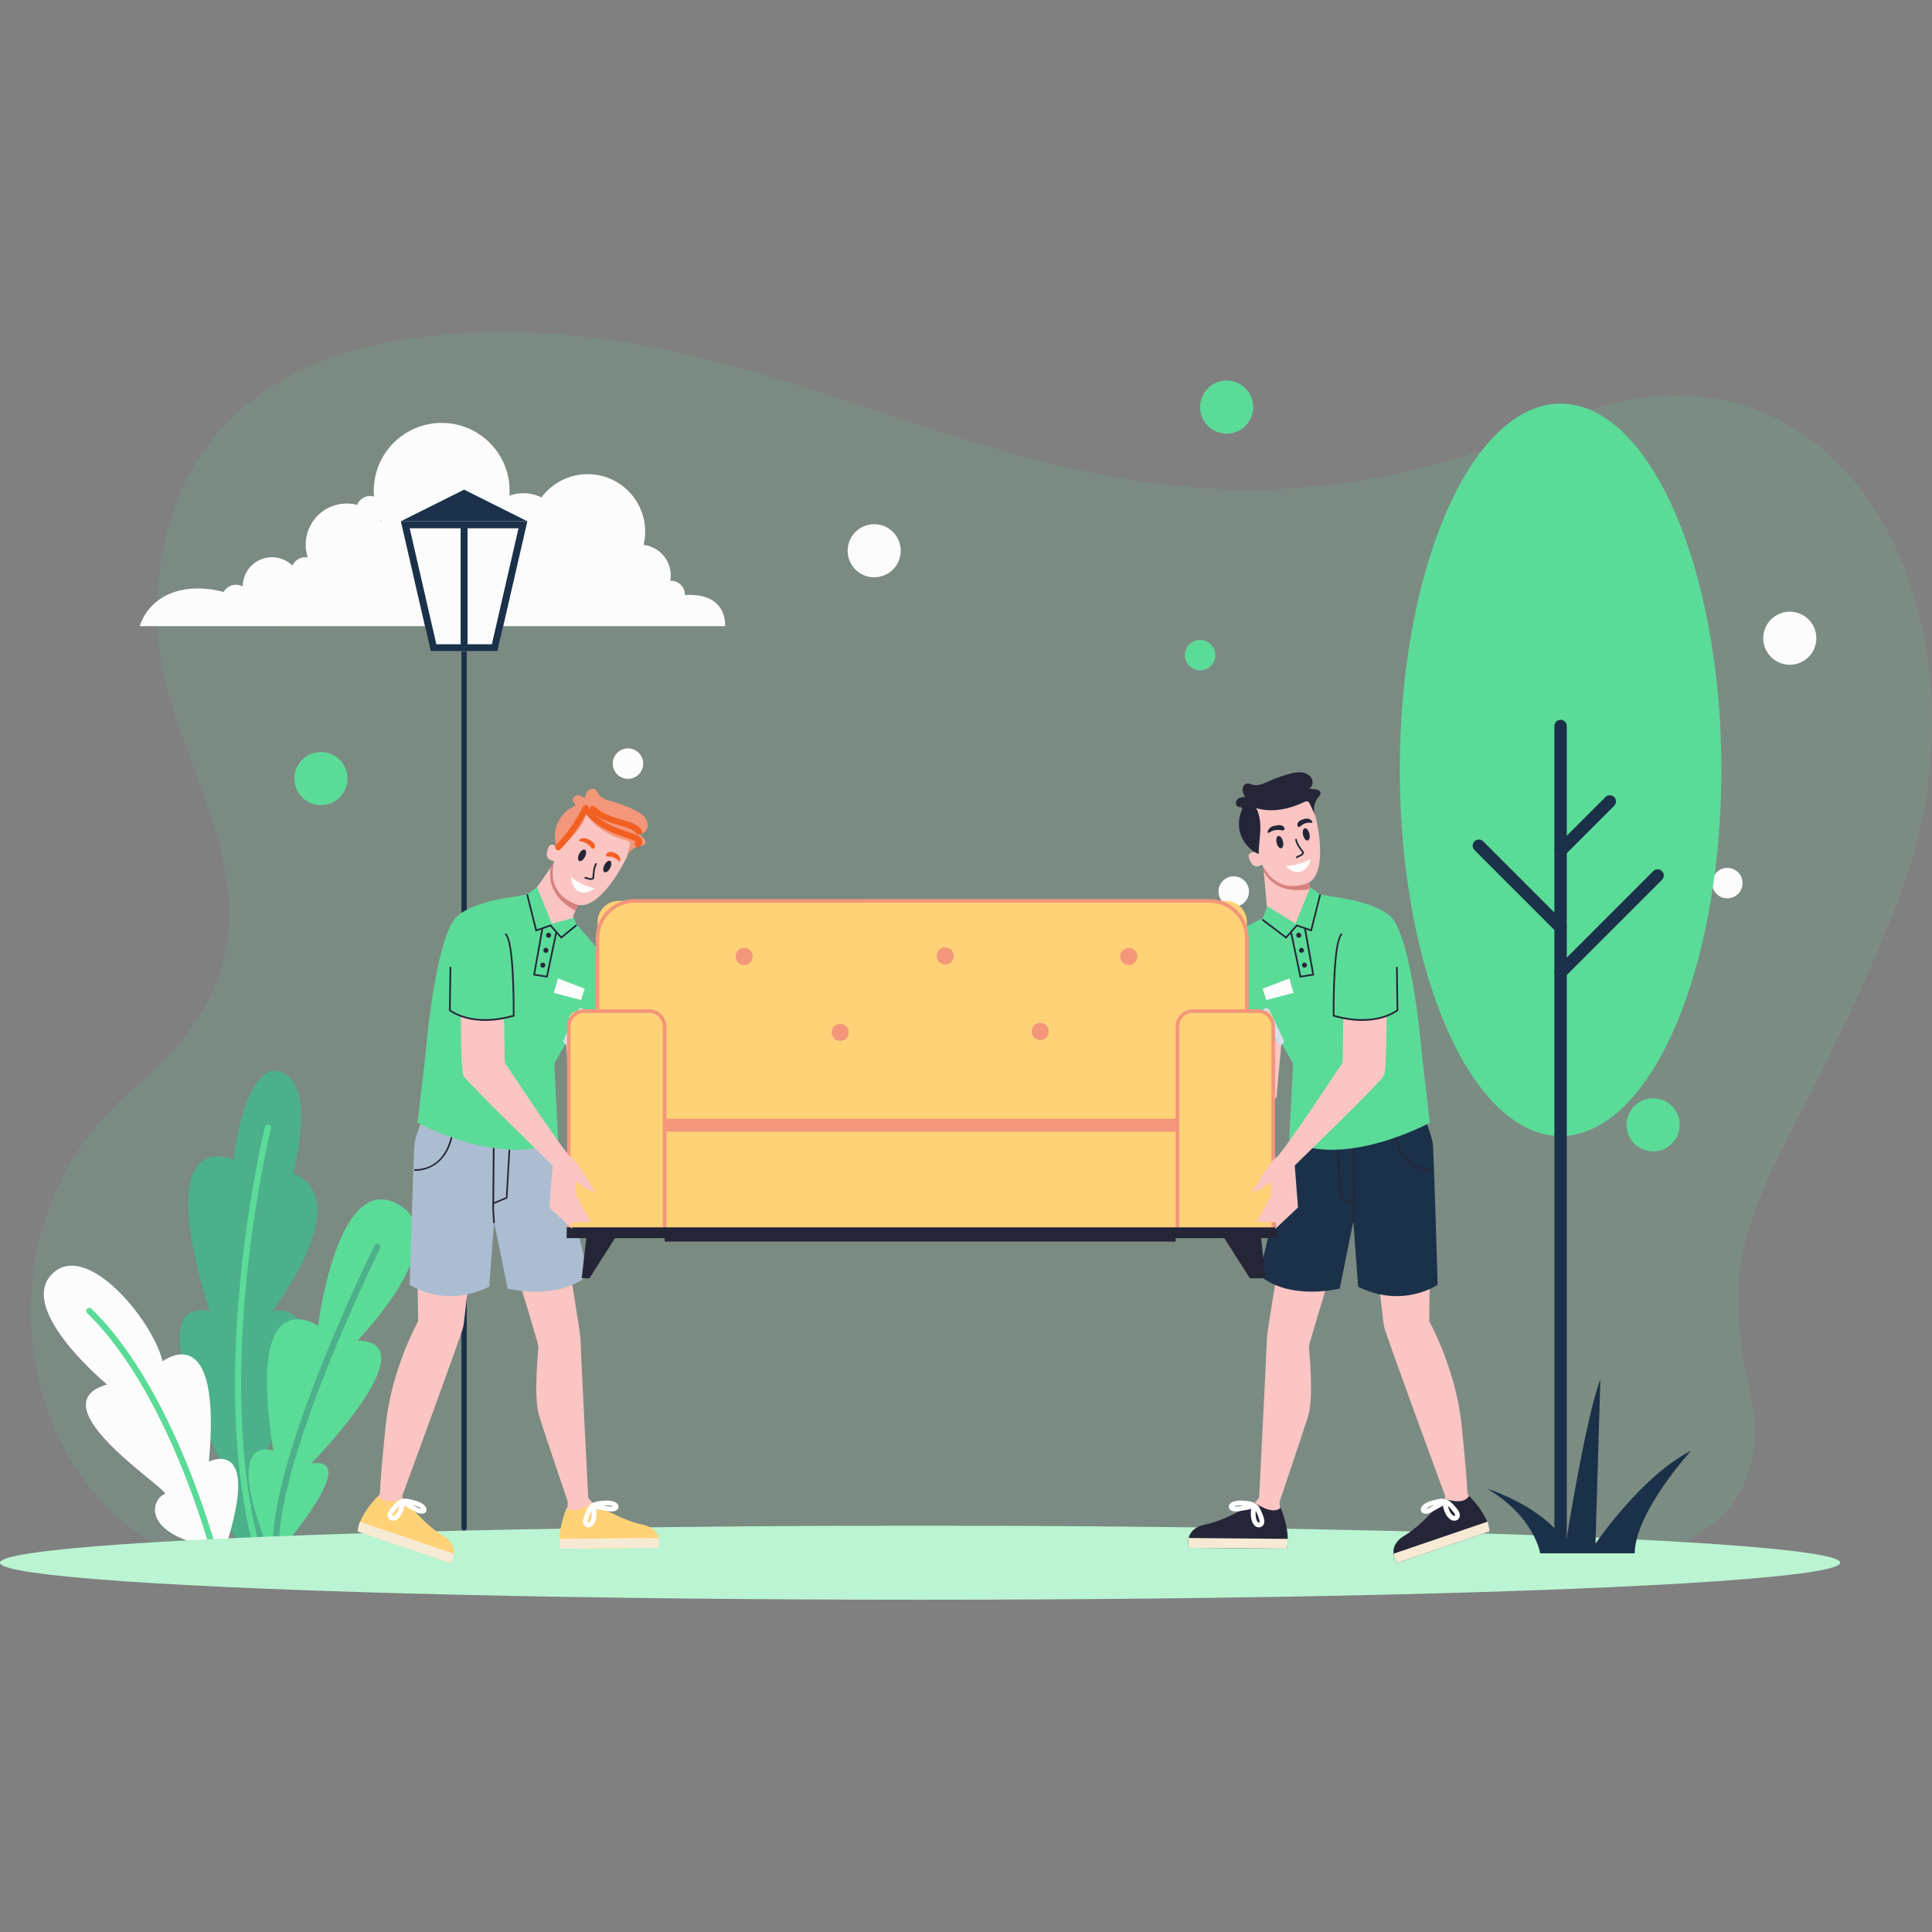 <?xml version="1.0" encoding="utf-8"?>
<!-- Generator: Adobe Illustrator 24.0.1, SVG Export Plug-In . SVG Version: 6.00 Build 0)  -->
<svg version="1.1" id="Layer_1" xmlns="http://www.w3.org/2000/svg" xmlns:xlink="http://www.w3.org/1999/xlink" x="0px" y="0px"
	 viewBox="0 0 500 500" style="enable-background:new 0 0 500 500;" xml:space="preserve">
<rect x="0" y="0" width="500" height="500" fill="#808080" stroke="none"/>
<style type="text/css">
	.st0{opacity:0.12;fill-rule:evenodd;clip-rule:evenodd;fill:url(#SVGID_1_);}
	.st1{fill-rule:evenodd;clip-rule:evenodd;fill:#FCFCFC;}
	.st2{fill-rule:evenodd;clip-rule:evenodd;fill:#5BDB98;}
	.st3{fill-rule:evenodd;clip-rule:evenodd;fill:#4CB08A;}
	.st4{fill:#5BDB98;}
	.st5{fill:#4CB08A;}
	.st6{fill:#BAF4D2;}
	.st7{fill:#1B3149;}
	.st8{fill:#FCFCFC;}
	.st9{fill:#FAC5C2;}
	.st10{fill:#242638;}
	.st11{fill:#D88080;}
	.st12{fill:none;stroke:#D4DEE8;stroke-width:1.798;stroke-linecap:round;stroke-linejoin:round;stroke-miterlimit:10;}
	.st13{fill:#F7EAD5;}
	.st14{fill:none;stroke:#FFFFFF;stroke-width:1.243;stroke-linecap:round;stroke-linejoin:round;stroke-miterlimit:10;}
	.st15{fill:#ACBDD2;}
	.st16{fill:#F26021;}
	.st17{fill:#F3967A;}
	.st18{fill:none;stroke:#F26021;stroke-width:1.591;stroke-linecap:round;stroke-linejoin:round;stroke-miterlimit:10;}
	.st19{fill:#FFD277;}
	.st20{fill:none;stroke:#242638;stroke-width:3.331;stroke-miterlimit:10;}
	.st21{fill:none;stroke:#F3967A;stroke-width:3.331;stroke-miterlimit:10;}
</style>
<g>
	<g>
		<linearGradient id="SVGID_1_" gradientUnits="userSpaceOnUse" x1="7.924" y1="246.88" x2="500" y2="246.88">
			<stop  offset="0" style="stop-color:#5BDB98"/>
			<stop  offset="1" style="stop-color:#60E99C"/>
		</linearGradient>
		<path class="st0" d="M40.71,400.18c-40.06-23.6-44.84-86.24-6.4-118.19c51.51-42.82,7.68-80.57,6.4-119.65
			c-1.21-37.03,17.49-81.37,102.74-75.89c85.26,5.49,148.72,70.33,258.39,23.13c75.39-32.45,117.67,51.48,89.27,123.77
			c-28.4,72.29-49.15,78.81-38.34,126.33c10.81,47.53-47.43,47.41-62.66,48.05S40.71,400.18,40.71,400.18z"/>
		<g>
			<path class="st1" d="M180.99,154.15c-1.27-0.21-2.51-0.23-3.71-0.14c0-0.01,0-0.03,0-0.04c0-2.04-1.65-3.69-3.69-3.69
				c-0.04,0-0.08,0.01-0.13,0.01c0.08-0.44,0.13-0.9,0.13-1.37c0-4.08-3.07-7.44-7.03-7.9c0.26-1.1,0.41-2.24,0.41-3.42
				c0-8.22-6.67-14.89-14.89-14.89c-4.9,0-9.24,2.38-11.95,6.03c-1.41-0.7-3-1.1-4.68-1.1c-1.27,0-2.49,0.23-3.62,0.64
				c0.03-0.42,0.06-0.83,0.06-1.25c0-9.71-7.87-17.58-17.58-17.58s-17.58,7.87-17.58,17.58c0,0.5,0.03,0.99,0.08,1.48
				c-0.31-0.09-0.64-0.15-0.98-0.15c-1.55,0-2.86,0.95-3.41,2.3c-0.86-0.22-1.75-0.35-2.67-0.35c-5.88,0-10.64,4.76-10.64,10.64
				c0,1.16,0.19,2.27,0.54,3.32c-0.2-0.03-0.4-0.06-0.62-0.06c-1.49,0-2.77,0.89-3.35,2.16c-1.36-1.33-3.23-2.16-5.29-2.16
				c-4.18,0-7.57,3.39-7.57,7.57c0,0,0,0.01,0,0.01c-0.52-0.28-1.11-0.46-1.75-0.46c-1.38,0-2.56,0.76-3.2,1.88
				c-0.38-0.12-8.54-2.57-15.24,1.08c-5.28,2.88-6.45,7.77-6.45,7.77h151.48C187.66,162.05,188.28,155.37,180.99,154.15z
				 M98.63,134.96L98.56,135c-0.06-0.09-0.13-0.17-0.2-0.26c0.04-0.04,0.08-0.07,0.12-0.11C98.53,134.74,98.58,134.85,98.63,134.96z
				"/>
			<path class="st1" d="M233.11,142.53c0,3.79-3.07,6.87-6.87,6.87c-3.79,0-6.87-3.07-6.87-6.87c0-3.79,3.07-6.87,6.87-6.87
				C230.04,135.66,233.11,138.74,233.11,142.53z"/>
			<path class="st1" d="M470.07,165.17c0,3.79-3.07,6.87-6.87,6.87c-3.79,0-6.87-3.07-6.87-6.87c0-3.79,3.07-6.87,6.87-6.87
				C466.99,158.31,470.07,161.38,470.07,165.17z"/>
			<path class="st2" d="M324.33,105.36c0,3.79-3.07,6.87-6.87,6.87s-6.87-3.07-6.87-6.87c0-3.79,3.07-6.87,6.87-6.87
				S324.33,101.57,324.33,105.36z"/>
			<path class="st2" d="M434.7,291.11c0,3.79-3.07,6.87-6.87,6.87c-3.79,0-6.87-3.07-6.87-6.87c0-3.79,3.07-6.87,6.87-6.87
				C431.63,284.24,434.7,287.31,434.7,291.11z"/>
			<path class="st2" d="M89.93,201.5c0,3.79-3.07,6.87-6.87,6.87s-6.87-3.07-6.87-6.87c0-3.79,3.07-6.87,6.87-6.87
				S89.93,197.7,89.93,201.5z"/>
			<path class="st2" d="M157.95,263.43c0,2.18-1.77,3.94-3.94,3.94c-2.18,0-3.94-1.77-3.94-3.94c0-2.18,1.77-3.94,3.94-3.94
				C156.19,259.49,157.95,261.25,157.95,263.43z"/>
			<path class="st2" d="M314.53,169.55c0,2.18-1.77,3.94-3.94,3.94c-2.18,0-3.94-1.77-3.94-3.94c0-2.18,1.77-3.94,3.94-3.94
				C312.77,165.61,314.53,167.37,314.53,169.55z"/>
			<path class="st1" d="M323.23,230.73c0,2.18-1.76,3.94-3.94,3.94s-3.94-1.77-3.94-3.94s1.77-3.94,3.94-3.94
				S323.23,228.56,323.23,230.73z"/>
			<path class="st1" d="M166.46,197.62c0,2.18-1.77,3.94-3.94,3.94c-2.18,0-3.94-1.76-3.94-3.94s1.77-3.94,3.94-3.94
				C164.69,193.68,166.46,195.44,166.46,197.62z"/>
			<path class="st1" d="M450.97,228.55c0,2.18-1.77,3.94-3.94,3.94c-2.18,0-3.94-1.77-3.94-3.94c0-2.18,1.77-3.94,3.94-3.94
				C449.2,224.6,450.97,226.37,450.97,228.55z"/>
		</g>
	</g>
	<g>
		<path class="st3" d="M62.53,400.02c0,0-15.09-19.7-4.45-19.96c0,0-23.31-44.31-3.8-40.78c0,0-15.96-46.18,6.1-39.26
			c0,0,3.15-26.07,12.47-22.61c9.32,3.46,2.99,26.4,2.99,26.4s17.19,3.69-5.26,35.47c0,0,20.23-4.46-3.19,39.45
			c0,0,10.2-0.53,1.51,21.29H62.53z"/>
		<g>
			<path class="st4" d="M66.83,402.78c-0.35,0-0.67-0.23-0.77-0.58C53,355.58,68.4,292.31,68.56,291.68
				c0.11-0.43,0.54-0.69,0.97-0.58c0.43,0.11,0.69,0.54,0.58,0.97c-0.16,0.63-15.46,63.49-2.51,109.7c0.12,0.42-0.13,0.86-0.55,0.98
				C66.98,402.77,66.9,402.78,66.83,402.78z"/>
		</g>
		<path class="st1" d="M49.63,399.13c-13.49-4.4-9.42-11.88-7.02-12.41c2.4-0.53-33.8-23.02-14.9-28.41c0,0-22.72-18.82-14.64-28.15
			c8.65-9.98,26.35,11.18,29.01,22.16c0,0,15.47-11.98,11.98,25.95c0,0,13.53-6.82,4.45,21.76L49.63,399.13z"/>
		<path class="st2" d="M73.54,400.02c0,0,20.13-23.3,6.99-21.26c0,0,30.94-31.44,11.98-31.84c0,0,26.15-26.75,10.38-35.33
			c-15.65-8.52-20.56,31.54-20.56,31.54s-18.89-12.97-11.58,32.34c0,0-13.17-5.19-1.8,24.15L73.54,400.02z"/>
		<g>
			<path class="st4" d="M56.35,406c-0.36,0-0.69-0.24-0.77-0.61c-0.03-0.11-2.78-11.2-8.21-24.77c-5-12.49-13.37-29.71-24.81-40.77
				c-0.32-0.31-0.33-0.81-0.02-1.13c0.31-0.32,0.81-0.33,1.13-0.02c11.65,11.27,20.13,28.7,25.19,41.35
				c5.47,13.67,8.24,24.85,8.27,24.96c0.11,0.43-0.16,0.86-0.58,0.97C56.48,406,56.42,406,56.35,406z"/>
		</g>
		<g>
			<path class="st5" d="M71.43,402.78c-0.42,0-0.77-0.33-0.8-0.75c-0.56-10.02,3.71-26.48,12.67-48.94
				c6.66-16.68,13.57-30.61,13.64-30.75c0.2-0.4,0.67-0.56,1.07-0.36c0.39,0.2,0.56,0.68,0.36,1.07
				c-0.27,0.55-27.45,55.5-26.15,78.89c0.02,0.44-0.31,0.82-0.75,0.84C71.46,402.78,71.44,402.78,71.43,402.78z"/>
		</g>
	</g>
	<ellipse class="st6" cx="238.12" cy="404.43" rx="238.12" ry="9.58"/>
	<g>
		<ellipse class="st4" cx="403.88" cy="199.23" rx="41.61" ry="94.78"/>
		<g>
			<g>
				<path class="st7" d="M403.88,401.74c-0.88,0-1.6-0.72-1.6-1.6V187.89c0-0.88,0.71-1.6,1.6-1.6s1.6,0.72,1.6,1.6v212.25
					C405.48,401.02,404.76,401.74,403.88,401.74z"/>
			</g>
			<g>
				<path class="st7" d="M403.88,253.28c-0.41,0-0.82-0.16-1.13-0.47c-0.62-0.62-0.62-1.63,0-2.26l25.11-25.11
					c0.62-0.62,1.63-0.62,2.26,0c0.62,0.62,0.62,1.63,0,2.26l-25.11,25.11C404.7,253.12,404.29,253.28,403.88,253.28z"/>
			</g>
			<g>
				<path class="st7" d="M403.88,221.75c-0.41,0-0.82-0.16-1.13-0.47c-0.62-0.62-0.62-1.63,0-2.26l12.74-12.74
					c0.62-0.62,1.63-0.62,2.26,0c0.62,0.62,0.62,1.63,0,2.26l-12.74,12.74C404.7,221.6,404.29,221.75,403.88,221.75z"/>
			</g>
			<g>
				<path class="st7" d="M403.88,241.63c-0.41,0-0.82-0.16-1.13-0.47L381.59,220c-0.62-0.62-0.62-1.63,0-2.26
					c0.62-0.62,1.63-0.62,2.26,0l21.16,21.16c0.62,0.62,0.62,1.63,0,2.26C404.7,241.48,404.29,241.63,403.88,241.63z"/>
			</g>
		</g>
		<path class="st7" d="M398.6,402c0,0-1.41-9.41-13.73-16.72c0,0,14.65,4.52,20.39,14.02c0,0,5.1-32.44,8.91-42.29l-1.26,42.48
			c0,0,12.06-17.7,24.77-24.06c0,0-14.46,15.73-14.62,26.57H398.6z"/>
	</g>
	<g>
		<path class="st7" d="M120.11,396.11c-0.38,0-0.69-0.31-0.69-0.69V153.59c0-0.38,0.31-0.69,0.69-0.69s0.69,0.31,0.69,0.69v241.83
			C120.8,395.8,120.49,396.11,120.11,396.11z"/>
	</g>
	<g>
		<polygon class="st8" points="103.74,134.9 111.47,168.55 120.11,168.55 120.11,134.9 		"/>
		<g>
			<g>
				<polygon class="st8" points="136.48,134.9 128.75,168.55 120.11,168.55 120.11,134.9 				"/>
			</g>
			<g>
				<path class="st7" d="M134.19,136.72l-6.89,30.01h-7.19h-7.19l-6.89-30.01h14.08H134.19 M136.48,134.9L136.48,134.9L136.48,134.9
					z M136.48,134.9h-16.37h-16.37l7.73,33.65h8.64h8.64L136.48,134.9L136.48,134.9z"/>
			</g>
			<g>
				<polygon class="st7" points="120.11,126.72 103.74,134.9 120.11,134.9 136.48,134.9 				"/>
			</g>
			<g>
				<rect x="119.21" y="135.03" class="st7" width="1.79" height="33.05"/>
			</g>
		</g>
	</g>
	<g>
		<path class="st9" d="M321.35,265.47l0.25,13.3l-7.78,22.84c0,0-5.02,0.75-8.03,5.02l-1.51,2.51l4.77-2.51l-2.01,4.27l-4.27,6.28
			h2.51l5.02-1.51l-1.76,3.77l6.28-5.27l3.51-10.79l12.05-19.58l1.51-16.82L321.35,265.47z"/>
		<path class="st9" d="M370.05,328.05l-0.17,13.89c0,0,6.86,12.22,8.37,26.77c1.51,14.56,1.51,17.74,1.51,17.74l1.84,3.68l-8.2,0.67
			l0.59-3.68c0,0-15.48-42-15.81-43.84s-1.67-14.73-1.67-14.73L370.05,328.05z"/>
		<path class="st9" d="M343.94,330.9c0,0-5.19,16.9-5.19,17.57c0,0.67,1.34,13.05-0.17,17.9c-1.51,4.85-7.45,22.34-7.45,22.34
			l0.25,3.43l-8.7-0.84l3.18-3.68c0,0,2.01-39.66,2.01-41.16c0-1.51,3.18-20.41,3.18-20.41L343.94,330.9z"/>
		<path class="st7" d="M368.54,288.81c0,0,2.01,5.27,2.26,7.03c0.25,1.76,1.26,36.65,1.26,36.65s-9.04,6.28-20.58,0.5l-1.25-16.82
			l-3.51,17.32c0,0-13.05,3.26-20.83-3.51l8.53-36.4L368.54,288.81z"/>
		<g>
			<path class="st10" d="M370.56,303.01c-1.65,0-8.59-0.61-9.93-10.74l0.43-0.06c1.46,11.03,9.46,10.39,9.8,10.35l0.04,0.44
				C370.9,303,370.77,303.01,370.56,303.01z"/>
		</g>
		<g>
			<path class="st10" d="M350.25,316.58c0,0-0.01,0-0.01,0c-0.12-0.01-0.21-0.11-0.21-0.23l0.2-3.54l-0.01-1.29
				c-0.05,0.02-0.11,0.02-0.17,0l-3.18-1.34c-0.08-0.03-0.13-0.11-0.13-0.19l-0.84-14.89c-0.01-0.12,0.08-0.22,0.2-0.23l4.18-0.33
				c0.06-0.01,0.12,0.02,0.16,0.06c0.05,0.04,0.07,0.1,0.07,0.16l0.15,18.07l-0.2,3.55C350.46,316.49,350.36,316.58,350.25,316.58z
				 M347.17,309.83l3.05,1.28l-0.13-16.13l-3.74,0.3L347.17,309.83z"/>
		</g>
		<path class="st4" d="M339.68,231.58c0,0,13.81,0.5,19.83,5.27s8.53,36.65,8.53,36.65l2.01,17.07c0,0-22.34,12.05-36.4,4.52
			l1-19.83l-3.26-5.77l-12.8-1.76c0,0-2.39-22.2-1.64-23.96c0.75-1.76,9.69-6.05,9.69-6.05L339.68,231.58z"/>
		<path class="st9" d="M326.87,223.46l1.07,11.98c0,0,2.38,7.4,8.54,4.62c6.16-2.78,4.2-7.02,4.2-7.02l-1.16-1.77l-1.93-6.66
			L326.87,223.46z"/>
		<path class="st11" d="M327.06,225.54l-0.15-1.71l3.19-0.01l3.16,0.34l4.84,2.23l1.05,3.63
			C337.23,230.45,330.41,231.55,327.06,225.54z"/>
		<g>
			<path class="st9" d="M340.45,211.28c1.31,5.16,2.65,15.8-2.42,17.43c-5.34,1.72-8.96-0.29-11.43-4.97c0,0-2.32,1.89-3.39-1.77
				c-0.47-1.61,1.59-1.39,1.59-1.39s-7.58-11.95,0.26-15.9S338.66,204.21,340.45,211.28z"/>
			<path class="st10" d="M331.54,214.86c0.18,0.03,0.36,0.08,0.53,0.05c0.17-0.03,0.33-0.14,0.37-0.34c0.06-0.28-0.16-0.6-0.4-0.76
				c-0.47-0.33-1.01-0.29-1.51-0.22c-0.51,0.07-1.02,0.15-1.47,0.39c-0.45,0.24-0.84,0.65-0.99,1.21c-0.02,0.07-0.03,0.14-0.01,0.22
				c0.04,0.1,0.14,0.16,0.23,0.15c0.09-0.01,0.16-0.06,0.23-0.11C329.39,214.86,330.47,214.65,331.54,214.86z"/>
			<path class="st10" d="M336.69,213.72c-0.13,0.11-0.25,0.23-0.4,0.28c-0.15,0.05-0.32,0.02-0.43-0.14c-0.16-0.23-0.12-0.61,0-0.86
				c0.24-0.5,0.68-0.7,1.1-0.86c0.43-0.16,0.87-0.3,1.32-0.29c0.45,0.02,0.93,0.22,1.28,0.66c0.04,0.05,0.08,0.11,0.09,0.19
				c0.01,0.11-0.05,0.2-0.12,0.24c-0.07,0.03-0.15,0.02-0.23,0C338.39,212.79,337.46,213.07,336.69,213.72z"/>
			<g>
				<path class="st10" d="M335.72,222.13l-0.4-0.19c0.16-0.35,0.52-0.48,0.83-0.59c0.1-0.04,0.2-0.07,0.3-0.12
					c0.22-0.1,0.41-0.27,0.53-0.48c0.02-0.03,0.03-0.06,0.03-0.07c0.01-0.04-0.06-0.13-0.09-0.17c-0.76-1.01-1.56-2.06-1.76-3.34
					l0.43-0.07c0.19,1.17,0.95,2.17,1.68,3.14c0.08,0.11,0.21,0.28,0.18,0.5c-0.02,0.09-0.05,0.17-0.09,0.23
					c-0.17,0.28-0.42,0.5-0.72,0.64c-0.11,0.05-0.22,0.09-0.34,0.13C336.04,221.86,335.81,221.94,335.72,222.13z"/>
			</g>
			<path class="st10" d="M338.87,215.75c-0.21-0.88-0.75-1.5-1.2-1.39c-0.45,0.11-0.64,0.91-0.43,1.78c0.21,0.88,0.75,1.5,1.2,1.39
				C338.89,217.42,339.09,216.62,338.87,215.75z"/>
			<path class="st10" d="M332.02,217.75c-0.21-0.88-0.75-1.5-1.2-1.39c-0.45,0.11-0.64,0.91-0.43,1.78c0.21,0.88,0.75,1.5,1.2,1.39
				C332.04,219.42,332.23,218.63,332.02,217.75z"/>
			<path class="st8" d="M339.22,222.32c0,0-3.1,1.78-6.56,1.77c0,0,1.95,2.17,4.05,1.48C338.81,224.89,339.22,222.32,339.22,222.32z
				"/>
			<path class="st10" d="M341.04,206.53c0.35-0.43,0.81-0.91,0.68-1.45c-0.12-0.52-0.74-0.76-1.27-0.81
				c-0.53-0.05-1.11-0.01-1.56-0.3c1.01-0.48,1.03-2.04,0.31-2.9c-0.63-0.75-1.62-1.13-2.6-1.2c-0.98-0.06-1.95,0.15-2.9,0.4
				c-1.78,0.48-3.52,1.1-5.2,1.86c-1.41,0.64-2.96,1.39-4.44,0.94c-0.42-0.13-0.83-0.36-1.27-0.32c-0.7,0.06-1.18,0.81-1.2,1.51
				c-0.02,0.7,0.31,1.37,0.62,2c-0.77-0.01-1.62,0.15-2.1,0.76c-0.48,0.61-0.25,1.73,0.52,1.84c0.25,0.04,0.54-0.03,0.72,0.15
				c0.2,0.2,0.08,0.53-0.03,0.79c-0.89,2.05-0.93,4.46-0.11,6.54c0.82,2.08,2.49,3.81,4.54,4.7c0-2.01,0.33-4.01,0.41-6.02
				c0.08-2.01-0.11-4.09-1.05-5.87c4.07,1.2,8.53,0.28,12.36-1.55c0.29-0.14,0.61-0.29,0.92-0.19c0.33,0.1,0.51,0.45,0.65,0.76
				c0.54,1.15,1.08,2.29,1.61,3.44C339.75,210.05,339.91,207.94,341.04,206.53z"/>
		</g>
		<line class="st12" x1="331.39" y1="269.48" x2="327.71" y2="261.79"/>
		<g>
			<g>
				<path class="st10" d="M380.18,387.13c0,0,4.86,4.57,5.33,9.18l-23.98,8.18c0,0-3.05-4.09,1.98-7.09
					c5.03-3,10.13-9.61,10.13-9.61S378.76,389.82,380.18,387.13z"/>
				<path class="st13" d="M385.52,396.31l-23.98,8.18c0,0-0.75-1.01-0.89-2.39l24.32-8.3C385.24,394.63,385.43,395.47,385.52,396.31
					z"/>
				<path class="st14" d="M375.32,389.45c-0.34-0.33-0.71-0.65-1.15-0.82c-0.64-0.24-1.35-0.16-2.01-0.02
					c-0.58,0.12-1.16,0.27-1.72,0.45c-0.73,0.24-1.49,0.56-1.95,1.18c-0.14,0.19-0.25,0.45-0.13,0.65c0.09,0.15,0.28,0.21,0.45,0.23
					c0.56,0.06,1.09-0.2,1.59-0.46c1.2-0.63,2.36-1.31,3.5-2.04c0.06,0.73,0.21,1.45,0.46,2.13c0.23,0.64,0.56,1.27,1.06,1.74
					c0.22,0.2,0.47,0.37,0.76,0.43c0.29,0.06,0.62-0.01,0.81-0.23c0.2-0.22,0.23-0.54,0.16-0.83s-0.23-0.53-0.4-0.77
					C376.31,390.51,375.84,389.95,375.32,389.45z"/>
			</g>
		</g>
		<g>
			<g>
				<path class="st10" d="M331.44,390.22c0,0,2.66,6.1,1.57,10.6l-25.33-0.23c0,0-1.52-4.87,4.22-6.04s12.74-5.71,12.74-5.71
					S329.21,392.28,331.44,390.22z"/>
				<path class="st13" d="M333.02,400.81l-25.33-0.23c0,0-0.37-1.2-0.05-2.55l25.69,0.23C333.31,399.14,333.21,400,333.02,400.81z"
					/>
				<path class="st14" d="M325.67,390.96c-0.21-0.43-0.45-0.85-0.82-1.16c-0.52-0.44-1.22-0.59-1.89-0.69
					c-0.59-0.08-1.18-0.13-1.77-0.14c-0.77-0.02-1.59,0.04-2.23,0.47c-0.2,0.13-0.39,0.34-0.34,0.57c0.03,0.17,0.19,0.29,0.35,0.37
					c0.51,0.24,1.1,0.17,1.65,0.09c1.34-0.2,2.66-0.45,3.98-0.77c-0.19,0.71-0.28,1.44-0.27,2.17c0.01,0.69,0.11,1.39,0.42,1.99
					c0.14,0.26,0.32,0.51,0.57,0.66c0.25,0.15,0.58,0.2,0.84,0.06c0.26-0.14,0.4-0.43,0.43-0.73c0.03-0.29-0.04-0.58-0.13-0.86
					C326.25,392.29,325.99,391.61,325.67,390.96z"/>
			</g>
		</g>
		<polygon class="st10" points="326.24,319.42 327.56,330.81 325.54,330.81 318.49,319.73 		"/>
		<polygon class="st4" points="343.87,231.83 341.66,231.48 339.1,229.62 335.27,239.04 328.04,234.54 326.64,237.96 331.78,243.23 
			341.2,243.46 342.94,240.44 		"/>
		<g>
			<polygon class="st10" points="332.86,242.94 326.51,238.13 326.77,237.78 332.8,242.35 335.55,239.25 339.18,240.5 
				341.45,231.43 341.87,231.54 339.49,241.07 335.68,239.76 			"/>
		</g>
		<g>
			<polygon class="st10" points="336.38,253.01 333.95,241.47 334.38,241.38 336.72,252.51 339.61,252.06 337.49,240.24 
				337.93,240.16 340.12,252.42 			"/>
		</g>
		<polygon class="st8" points="333.68,253.22 326.78,255.86 327.71,258.81 334.76,256.95 		"/>
		<path class="st10" d="M335.47,242.05c0-0.36,0.29-0.65,0.65-0.65c0.36,0,0.65,0.29,0.65,0.65c0,0.36-0.29,0.65-0.65,0.65
			C335.76,242.7,335.47,242.41,335.47,242.05z"/>
		<path class="st10" d="M336.17,245.94c0-0.36,0.29-0.65,0.65-0.65c0.36,0,0.65,0.29,0.65,0.65s-0.29,0.65-0.65,0.65
			C336.46,246.6,336.17,246.3,336.17,245.94z"/>
		<path class="st10" d="M336.95,249.78c0-0.36,0.29-0.65,0.65-0.65c0.36,0,0.65,0.29,0.65,0.65c0,0.36-0.29,0.65-0.65,0.65
			C337.25,250.43,336.95,250.14,336.95,249.78z"/>
		<path class="st9" d="M156.74,265.47l-0.25,13.3l7.78,22.84c0,0,5.02,0.75,8.03,5.02l1.51,2.51l-4.77-2.51l2.01,4.27l4.27,6.28
			h-2.51l-5.02-1.51l1.76,3.77l-6.27-5.27l-3.51-10.79l-12.05-19.58l-1.51-16.82L156.74,265.47z"/>
		<path class="st9" d="M108.04,328.05l0.17,13.89c0,0-6.86,12.22-8.37,26.77c-1.51,14.56-1.51,17.74-1.51,17.74l-1.84,3.68l8.2,0.67
			l-0.59-3.68c0,0,15.48-42,15.81-43.84c0.33-1.84,1.67-14.73,1.67-14.73L108.04,328.05z"/>
		<path class="st9" d="M134.15,330.9c0,0,5.19,16.9,5.19,17.57c0,0.67-1.34,13.05,0.17,17.9c1.51,4.85,7.45,22.34,7.45,22.34
			l-0.25,3.43l8.7-0.84l-3.18-3.68c0,0-2.01-39.66-2.01-41.16c0-1.51-3.18-20.41-3.18-20.41L134.15,330.9z"/>
		<path class="st15" d="M109.55,288.81c0,0-2.01,5.27-2.26,7.03c-0.25,1.76-1.26,36.65-1.26,36.65s9.04,6.28,20.58,0.5l1.26-16.82
			l3.51,17.32c0,0,13.05,3.26,20.83-3.51l-8.53-36.4L109.55,288.81z"/>
		<g>
			<path class="st10" d="M107.54,303.01c-0.22,0-0.34-0.01-0.35-0.01l0.04-0.44c0.34,0.04,8.34,0.68,9.8-10.35l0.43,0.06
				C116.12,302.4,109.19,303.01,107.54,303.01z"/>
		</g>
		<g>
			<path class="st10" d="M127.84,316.58c-0.11,0-0.21-0.09-0.22-0.21l-0.2-3.54l0.15-18.08c0-0.06,0.03-0.12,0.07-0.16
				c0.04-0.04,0.1-0.06,0.16-0.06l4.18,0.33c0.12,0.01,0.21,0.11,0.2,0.23l-0.84,14.89c-0.01,0.08-0.06,0.16-0.13,0.19l-3.18,1.34
				c-0.06,0.03-0.12,0.02-0.17,0l-0.01,1.31l0.2,3.52c0.01,0.12-0.09,0.22-0.21,0.23C127.85,316.58,127.85,316.58,127.84,316.58z
				 M128.01,294.99l-0.13,16.13l3.05-1.28l0.82-14.54L128.01,294.99z"/>
		</g>
		<path class="st4" d="M138.42,231.58c0,0-13.81,0.5-19.83,5.27c-6.02,4.77-8.53,36.65-8.53,36.65l-2.01,17.07
			c0,0,22.34,12.05,36.4,4.52l-1-19.83l3.26-5.77l12.8-1.76c0,0-1.26-16.57-2.01-18.32c-0.75-1.76-10.54-12.8-10.54-12.8
			L138.42,231.58z"/>
		<path class="st9" d="M143.77,222.78l-6.91,9.84c0,0-2.96,7.19,3.54,9.04c6.5,1.85,7.74-2.65,7.74-2.65l0.25-2.1l2.82-6.33
			L143.77,222.78z"/>
		<path class="st11" d="M142.58,224.49l0.99-1.41l2.45,2.05l2.19,2.29l2.26,4.83l-1.54,3.45
			C147.18,234.81,141.26,231.25,142.58,224.49z"/>
		<g>
			<path class="st9" d="M162.01,222.23c-2.33,4.79-8.17,13.78-13.09,11.76c-5.19-2.13-6.66-6-5.52-11.17c0,0-2.99-0.05-1.45-3.54
				c0.68-1.54,2.11-0.04,2.11-0.04s1.92-14.03,10.46-11.98S165.2,215.67,162.01,222.23z"/>
			<path class="st16" d="M152.89,219.22c0.11,0.14,0.22,0.29,0.37,0.38c0.15,0.09,0.35,0.11,0.5-0.02c0.23-0.18,0.26-0.56,0.19-0.84
				c-0.15-0.56-0.59-0.88-1.01-1.14c-0.43-0.28-0.88-0.54-1.38-0.65c-0.5-0.11-1.06-0.05-1.54,0.29c-0.06,0.04-0.12,0.09-0.14,0.16
				c-0.04,0.1,0.01,0.21,0.08,0.26c0.07,0.05,0.16,0.06,0.25,0.07C151.25,217.84,152.21,218.37,152.89,219.22z"/>
			<path class="st16" d="M157.56,221.67c-0.17,0-0.34,0.01-0.48-0.04c-0.14-0.06-0.26-0.19-0.24-0.39c0.03-0.28,0.3-0.54,0.56-0.66
				c0.5-0.23,0.97-0.1,1.39,0.06c0.43,0.15,0.86,0.33,1.19,0.63c0.33,0.31,0.57,0.76,0.55,1.33c0,0.07-0.01,0.14-0.05,0.21
				c-0.06,0.09-0.17,0.12-0.24,0.1c-0.07-0.02-0.13-0.08-0.18-0.14C159.46,222.06,158.57,221.67,157.56,221.67z"/>
			<g>
				<path class="st10" d="M152.84,227.73c-0.15,0-0.29-0.02-0.43-0.06c-0.11-0.03-0.23-0.07-0.34-0.11c-0.26-0.1-0.49-0.18-0.68-0.1
					l-0.18-0.4c0.35-0.16,0.7-0.03,1.01,0.09c0.1,0.04,0.2,0.07,0.3,0.1c0.23,0.06,0.48,0.05,0.71-0.02
					c0.02-0.01,0.05-0.02,0.07-0.03c0.03-0.02,0.03-0.15,0.04-0.19c0.07-1.27,0.14-2.58,0.81-3.69l0.38,0.23
					c-0.61,1.01-0.68,2.27-0.75,3.48c-0.01,0.12-0.02,0.35-0.19,0.49c-0.08,0.06-0.16,0.1-0.22,0.12
					C153.21,227.71,153.03,227.73,152.84,227.73z"/>
			</g>
			<path class="st10" d="M157.92,224.63c0.4-0.81,0.39-1.63-0.02-1.83c-0.41-0.21-1.08,0.28-1.48,1.08
				c-0.4,0.81-0.39,1.63,0.02,1.83C156.85,225.92,157.52,225.44,157.92,224.63z"/>
			<path class="st10" d="M151.39,221.74c0.4-0.81,0.39-1.63-0.02-1.83c-0.41-0.21-1.08,0.28-1.48,1.08
				c-0.4,0.81-0.39,1.63,0.02,1.83C150.32,223.03,150.99,222.54,151.39,221.74z"/>
			<path class="st8" d="M153.94,229.88c0,0-3.51-0.64-6.15-2.88c0,0,0.09,2.92,2.14,3.75C151.97,231.57,153.94,229.88,153.94,229.88
				z"/>
			<path class="st17" d="M165.52,218.99c0.55-0.11,1.21-0.17,1.46-0.67c0.24-0.48-0.07-1.05-0.45-1.44c-0.38-0.38-0.85-0.72-1-1.24
				c1.08,0.29,2.1-0.89,2.11-2.01c0.01-0.98-0.51-1.91-1.22-2.59c-0.71-0.68-1.59-1.15-2.48-1.56c-1.67-0.78-3.4-1.43-5.17-1.94
				c-1.49-0.42-3.15-0.85-3.99-2.15c-0.24-0.37-0.41-0.81-0.77-1.06c-0.58-0.41-1.42-0.14-1.89,0.38c-0.47,0.53-0.65,1.24-0.81,1.93
				c-0.59-0.5-1.34-0.93-2.1-0.78c-0.76,0.16-1.31,1.17-0.79,1.74c0.17,0.19,0.43,0.33,0.45,0.58c0.02,0.28-0.28,0.46-0.53,0.59
				c-2,0.99-3.59,2.8-4.3,4.92c-0.71,2.12-0.55,4.52,0.44,6.52c1.3-1.53,2.84-2.85,4.2-4.33c1.36-1.48,2.56-3.2,2.98-5.16
				c2.34,3.54,6.33,5.72,10.44,6.79c0.31,0.08,0.65,0.18,0.83,0.45c0.18,0.29,0.1,0.67,0.01,1c-0.33,1.22-0.66,2.44-0.99,3.67
				C162.26,220.84,163.75,219.34,165.52,218.99z"/>
			<path class="st18" d="M144.48,219.24c2.86-2.98,5.27-6.4,7.11-10.1c-0.18,0.38,1.13,1.52,1.35,1.75
				c0.82,0.85,1.75,1.62,2.74,2.26c2.64,1.71,5.6,2.51,8.52,3.59c0.4,0.15,0.82,0.32,1.07,0.67c0.24,0.35,0.19,0.94-0.21,1.1"/>
			<path class="st18" d="M165.37,215.21c-1.18-1.38-3.07-1.88-4.82-2.37c-2.58-0.72-5.2-1.63-7.14-3.47"/>
		</g>
		<line class="st12" x1="146.7" y1="269.48" x2="150.38" y2="261.79"/>
		<g>
			<g>
				<path class="st19" d="M97.91,387.13c0,0-4.86,4.57-5.33,9.18l23.98,8.18c0,0,3.05-4.09-1.98-7.09c-5.03-3-10.13-9.61-10.13-9.61
					S99.33,389.82,97.91,387.13z"/>
				<path class="st13" d="M92.57,396.31l23.98,8.18c0,0,0.75-1.01,0.89-2.39l-24.32-8.3C92.86,394.63,92.66,395.47,92.57,396.31z"/>
				<path class="st14" d="M102.77,389.45c0.34-0.33,0.71-0.65,1.15-0.82c0.64-0.24,1.35-0.16,2.01-0.02
					c0.58,0.12,1.16,0.27,1.72,0.45c0.73,0.24,1.49,0.56,1.95,1.18c0.14,0.19,0.25,0.45,0.13,0.65c-0.09,0.15-0.28,0.21-0.45,0.23
					c-0.56,0.06-1.09-0.2-1.59-0.46c-1.2-0.63-2.36-1.31-3.5-2.04c-0.06,0.73-0.21,1.45-0.46,2.13c-0.23,0.64-0.56,1.27-1.06,1.74
					c-0.22,0.2-0.47,0.37-0.76,0.43c-0.29,0.06-0.62-0.01-0.81-0.23c-0.2-0.22-0.23-0.54-0.16-0.83s0.23-0.53,0.4-0.77
					C101.78,390.51,102.25,389.95,102.77,389.45z"/>
			</g>
		</g>
		<g>
			<g>
				<path class="st19" d="M146.66,390.22c0,0-2.66,6.1-1.57,10.6l25.33-0.23c0,0,1.52-4.87-4.22-6.04
					c-5.74-1.16-12.74-5.71-12.74-5.71S148.89,392.28,146.66,390.22z"/>
				<path class="st13" d="M145.08,400.81l25.33-0.23c0,0,0.37-1.2,0.05-2.55l-25.69,0.23C144.79,399.14,144.88,400,145.08,400.81z"
					/>
				<path class="st14" d="M152.42,390.96c0.21-0.43,0.45-0.85,0.82-1.16c0.52-0.44,1.22-0.59,1.89-0.69
					c0.59-0.08,1.18-0.13,1.77-0.14c0.77-0.02,1.59,0.04,2.23,0.47c0.2,0.13,0.39,0.34,0.34,0.57c-0.03,0.17-0.19,0.29-0.35,0.37
					c-0.51,0.24-1.1,0.17-1.65,0.09c-1.34-0.2-2.66-0.45-3.98-0.77c0.19,0.71,0.28,1.44,0.27,2.17c-0.01,0.69-0.11,1.39-0.42,1.99
					c-0.14,0.26-0.32,0.51-0.57,0.66c-0.25,0.15-0.58,0.2-0.84,0.06c-0.26-0.14-0.4-0.43-0.43-0.73c-0.03-0.29,0.04-0.58,0.13-0.86
					C151.84,392.29,152.1,391.61,152.42,390.96z"/>
			</g>
		</g>
		<polygon class="st10" points="151.85,319.42 150.54,330.81 152.55,330.81 159.61,319.73 		"/>
		<g>
			<g>
				<path class="st19" d="M317.19,233.15H160.14c-3.03,0-5.49,2.46-5.49,5.49v80.85h168.04v-80.85
					C322.69,235.61,320.23,233.15,317.19,233.15z"/>
				<path class="st17" d="M323.15,319.96H154.18v-77.19c0-5.56,4.52-10.08,10.08-10.08h148.81c5.56,0,10.08,4.52,10.08,10.08V319.96
					z M155.11,319.03h167.11v-76.26c0-5.05-4.11-9.15-9.15-9.15H164.26c-5.05,0-9.15,4.11-9.15,9.15V319.03z"/>
			</g>
			<g>
				<path class="st19" d="M169.71,261.67h-20.2c-1.27,0-2.3,1.03-2.3,2.3v55.68h24.8v-55.68
					C172.01,262.7,170.98,261.67,169.71,261.67z"/>
				<path class="st17" d="M172.47,320.12h-25.73V265.7c0-2.48,2.02-4.5,4.5-4.5h16.74c2.48,0,4.5,2.02,4.5,4.5V320.12z
					 M147.67,319.19h23.87V265.7c0-1.97-1.6-3.57-3.57-3.57h-16.74c-1.97,0-3.57,1.6-3.57,3.57V319.19z"/>
			</g>
			<g>
				<path class="st19" d="M327.21,261.67h-20.2c-1.27,0-2.3,1.03-2.3,2.3v55.68h24.8v-55.68
					C329.51,262.7,328.48,261.67,327.21,261.67z"/>
				<path class="st17" d="M329.97,320.12h-25.73V265.7c0-2.48,2.02-4.5,4.5-4.5h16.74c2.48,0,4.5,2.02,4.5,4.5V320.12z
					 M305.17,319.19h23.87V265.7c0-1.97-1.6-3.57-3.57-3.57h-16.74c-1.97,0-3.57,1.6-3.57,3.57V319.19z"/>
			</g>
			<line class="st20" x1="172.01" y1="319.65" x2="304.24" y2="319.65"/>
			<line class="st21" x1="172.16" y1="291.2" x2="305.01" y2="291.2"/>
			<circle class="st17" cx="292.11" cy="247.53" r="2.21"/>
			
				<ellipse transform="matrix(0.973 -0.231 0.231 0.973 -50.477 63.037)" class="st17" cx="244.52" cy="247.53" rx="2.21" ry="2.21"/>
			<circle class="st17" cx="192.59" cy="247.53" r="2.21"/>
			
				<ellipse transform="matrix(0.989 -0.148 0.148 0.989 -37.238 35.257)" class="st17" cx="217.54" cy="267.06" rx="2.21" ry="2.21"/>
			
				<ellipse transform="matrix(0.973 -0.229 0.229 0.973 -53.995 68.763)" class="st17" cx="269.32" cy="267.06" rx="2.21" ry="2.21"/>
			<rect x="146.66" y="317.64" class="st10" width="183.93" height="2.79"/>
			<polygon class="st10" points="324.16,319.42 325.48,330.81 323.46,330.81 316.41,319.73 			"/>
		</g>
		<path class="st9" d="M119.26,263.13c0,0,0,13.72,0.67,15.23c0.67,1.51,23.09,23.26,23.09,23.26l-0.84,10.88l5.86,5.52v-1.67h1.17
			l3.68-0.17l-3.68-6.53l-0.17-3.85c0,0,3.68,2.68,5.02,2.84c0,0-4.85-8.53-6.19-9.04c-1.34-0.5-17.24-24.6-17.24-24.6l-0.17-11.21
			C130.47,263.79,124.61,264.3,119.26,263.13z"/>
		<g>
			<path class="st10" d="M125.58,264.2c-6.14,0-9.27-2.55-9.31-2.58l-0.08-0.07l0.17-11.32l0.44,0.01l-0.17,11.1
				c0.71,0.53,6.11,4.18,16.09,1.36c0.05-5.51-0.22-19.52-2.05-20.82l0.25-0.36c2.37,1.69,2.25,19.34,2.23,21.35l0,0.16l-0.16,0.05
				C130.17,263.9,127.7,264.2,125.58,264.2z"/>
		</g>
		<polygon class="st4" points="134.22,231.83 136.43,231.48 138.99,229.62 142.82,239.04 148.52,237.53 149.22,239.39 
			146.31,243.23 136.9,243.46 135.15,240.44 		"/>
		<g>
			<polygon class="st10" points="145.24,242.95 142.41,239.76 138.6,241.07 136.22,231.54 136.64,231.43 138.91,240.5 
				142.54,239.25 145.29,242.34 149.08,239.22 149.36,239.56 			"/>
		</g>
		<g>
			<polygon class="st10" points="141.72,253.01 137.98,252.42 140.17,240.16 140.6,240.24 138.49,252.06 141.38,252.51 
				143.72,241.38 144.14,241.47 			"/>
		</g>
		<polygon class="st8" points="144.41,253.22 151.31,255.86 150.38,258.81 143.33,256.95 		"/>
		<circle class="st10" cx="141.97" cy="242.05" r="0.65"/>
		<path class="st10" d="M141.92,245.94c0-0.36-0.29-0.65-0.65-0.65c-0.36,0-0.65,0.29-0.65,0.65s0.29,0.65,0.65,0.65
			C141.63,246.6,141.92,246.3,141.92,245.94z"/>
		<path class="st10" d="M141.14,249.78c0-0.36-0.29-0.65-0.65-0.65c-0.36,0-0.65,0.29-0.65,0.65c0,0.36,0.29,0.65,0.65,0.65
			C140.85,250.43,141.14,250.14,141.14,249.78z"/>
		<path class="st9" d="M358.84,263.13c0,0,0,13.72-0.67,15.23c-0.67,1.51-23.09,23.26-23.09,23.26l0.84,10.88l-5.86,5.52v-1.67
			h-1.17l-3.68-0.17l3.68-6.53l0.17-3.85c0,0-3.68,2.68-5.02,2.84c0,0,4.85-8.53,6.19-9.04c1.34-0.5,17.24-24.6,17.24-24.6
			l0.17-11.21C347.63,263.79,353.48,264.3,358.84,263.13z"/>
		<g>
			<path class="st10" d="M352.51,264.2c-2.12,0-4.59-0.3-7.42-1.12l-0.16-0.05l0-0.16c-0.02-2.01-0.14-19.66,2.23-21.35l0.25,0.36
				c-1.83,1.31-2.1,15.31-2.05,20.82c9.98,2.82,15.38-0.84,16.09-1.36l-0.17-11.1l0.44-0.01l0.17,11.32l-0.08,0.07
				C361.78,261.65,358.65,264.2,352.51,264.2z"/>
		</g>
	</g>
</g>
</svg>
